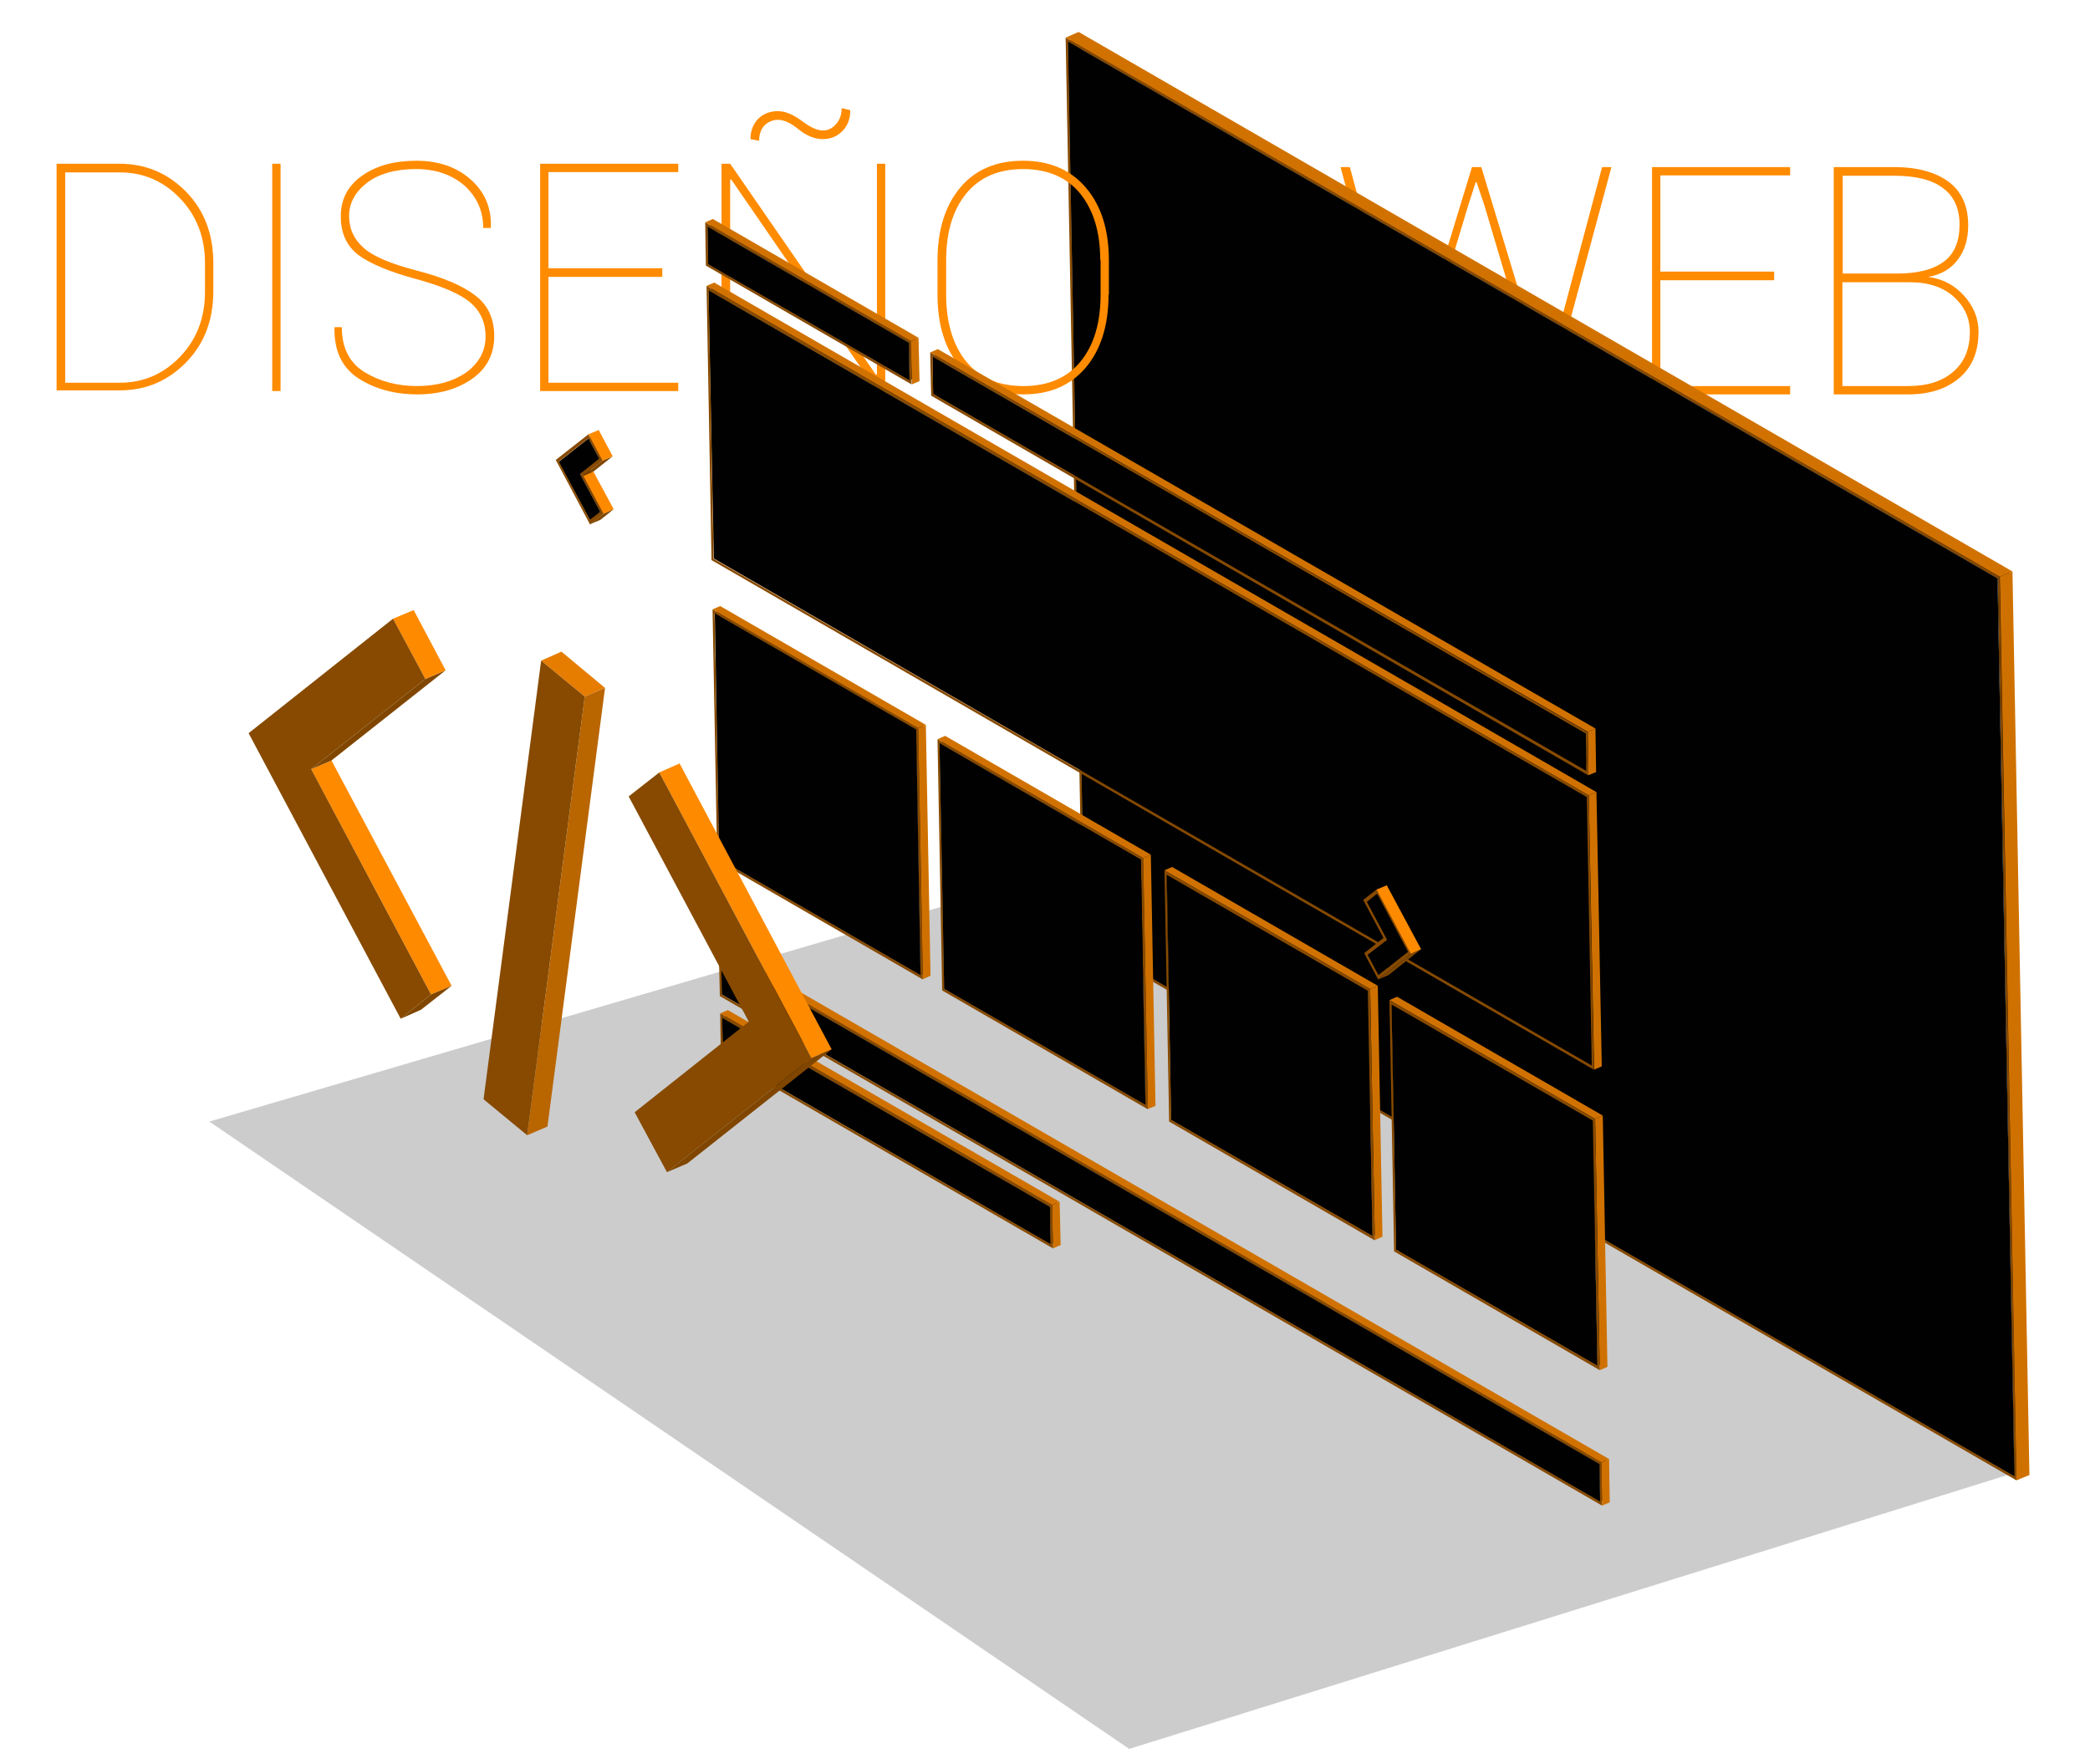 <?xml version="1.0" encoding="utf-8"?>
<!-- Generator: Adobe Illustrator 18.0.0, SVG Export Plug-In . SVG Version: 6.00 Build 0)  -->
<!DOCTYPE svg PUBLIC "-//W3C//DTD SVG 1.1//EN" "http://www.w3.org/Graphics/SVG/1.1/DTD/svg11.dtd">
<svg version="1.1" id="Capa_1" xmlns="http://www.w3.org/2000/svg" xmlns:xlink="http://www.w3.org/1999/xlink" x="0px" y="0px"
	 viewBox="0 0 628 530" enable-background="new 0 0 628 530" xml:space="preserve">
<g>
	<polygon opacity="0.2" points="608,441.7 339.3,525.5 62.9,337 333.1,257.7 	"/>
	<g>
		<path fill="#FF8B00" d="M533.1,84.2h-34.2v31.8h39v2.5h-41.5V50.2h41.5v2.5h-39v28.9h34.2V84.2z M551,118.5V50.2h18
			c7.1,0,12.5,1.5,16.5,4.4c3.9,2.9,5.9,7.3,5.9,13.1c0,4.1-1,7.5-3.1,10.3c-2.1,2.8-5,4.5-8.9,5.2c4.3,0.6,7.8,2.4,10.7,5.6
			c2.9,3.2,4.4,6.8,4.4,10.9c0,6-1.9,10.6-5.8,13.9c-3.9,3.3-9,4.9-15.3,4.9H551z M553.6,82.2h16.4c6.2,0,10.9-1.2,14.1-3.6
			c3.2-2.4,4.7-6.1,4.7-11.1c0-4.9-1.7-8.6-5-11c-3.3-2.5-8.2-3.7-14.7-3.7h-15.4V82.2z M553.6,84.8v31.2h19.7
			c5.8,0,10.3-1.4,13.6-4.3c3.3-2.8,5-6.8,5-11.9c0-4.2-1.6-7.7-4.8-10.6c-3.2-2.9-7.6-4.4-13.3-4.4H553.6z"/>
		<path fill="#FF8B00" d="M419.9,103l3,10.7h0.3l3-10.7l16.1-52.8h2.8l16,52.8l2.9,10.7h0.3l3-10.7l14.1-52.8h2.8l-18.4,68.3h-2.9
			l-16.9-56.9l-2.3-6.8h-0.3l-2.2,6.8l-17.1,56.9h-2.9l-18.4-68.3h2.8L419.9,103z"/>
	</g>
	<g>
		<g enable-background="new    ">
			<g>
				<polygon fill="#CF7100" points="320.9,12.5 324.7,10.9 329.8,280.7 325.9,282.3 				"/>
			</g>
			<g>
				<polygon fill="#D17200" points="325.9,282.3 329.8,280.7 609.1,441.9 605.3,443.6 				"/>
			</g>
			<g>
				<polygon fill="#020202" points="320.9,12.5 324.7,10.9 604.1,172.2 600.2,173.8 				"/>
			</g>
			<g>
				<polygon fill="#020202" points="600.2,173.8 604.1,172.2 609.1,441.9 605.3,443.6 				"/>
			</g>
			<g>
				<path fill="#874A00" d="M320.2,11.3l280.6,162l5.1,271.5l-280.6-162L320.2,11.3z M605.3,443.6l-5-269.8L320.9,12.5l5,269.8
					L605.3,443.6"/>
			</g>
			<g>
				<polygon fill="#010101" points="600.2,173.8 605.3,443.6 325.9,282.3 320.9,12.5 				"/>
			</g>
			<g>
				<polygon fill="#CF7100" points="600.9,173.3 604.7,171.7 609.8,443.2 605.9,444.8 				"/>
			</g>
			<g>
				<polygon fill="#D17200" points="320.2,11.3 324.1,9.6 604.7,171.7 600.9,173.3 				"/>
			</g>
		</g>
	</g>
	<g>
		<path fill="#FF8B00" d="M17,117.5V49.2h18.9c7.8,0,14.5,2.8,20,8.4c5.5,5.6,8.2,12.8,8.2,21.5v8.3c0,8.8-2.7,15.9-8.2,21.5
			c-5.5,5.6-12.1,8.4-20,8.4H17z M19.6,51.8V115h16.4c7.1,0,13.1-2.6,18.1-7.8c5-5.2,7.5-11.7,7.5-19.6v-8.5
			c0-7.8-2.5-14.3-7.5-19.5c-5-5.2-11-7.8-18.1-7.8H19.6z"/>
		<path fill="#FF8B00" d="M84.3,117.5h-2.5V49.2h2.5V117.5z"/>
		<path fill="#FF8B00" d="M145.9,101.1c0-4.3-1.6-7.7-4.7-10.3c-3.1-2.6-8.6-4.9-16.3-7c-7.8-2.1-13.5-4.5-17.1-7.1
			c-3.6-2.7-5.4-6.6-5.4-11.7c0-5.1,2.1-9.2,6.4-12.2c4.2-3,9.7-4.5,16.3-4.5c6.7,0,12.1,1.9,16.3,5.6c4.2,3.7,6.3,8.5,6.1,14.3
			l-0.1,0.3h-2.2c0-5.1-1.9-9.3-5.6-12.7c-3.8-3.3-8.6-5-14.6-5c-6.2,0-11.1,1.4-14.7,4.1c-3.6,2.8-5.4,6.1-5.4,10s1.5,7.1,4.5,9.7
			c3,2.6,8.4,4.8,16.2,6.8c7.6,2,13.3,4.4,17.1,7.3c3.9,2.9,5.8,7,5.8,12.3c0,5.4-2.2,9.7-6.6,12.8c-4.4,3.1-9.9,4.7-16.5,4.7
			c-6.8,0-12.7-1.6-17.7-4.8c-4.9-3.2-7.3-8.2-7.2-15.1l0.1-0.3h2.1c0,6.2,2.3,10.7,6.8,13.5c4.6,2.8,9.8,4.2,15.8,4.2
			c6,0,10.9-1.4,14.8-4.1C143.9,109.1,145.9,105.5,145.9,101.1z"/>
		<path fill="#FF8B00" d="M199,83.2h-34.2V115h39v2.5h-41.5V49.2h41.5v2.5h-39v28.9H199V83.2z"/>
		<path fill="#FF8B00" d="M266,117.5h-2.5l-43.8-63.6l-0.3,0.1v63.5h-2.6V49.2h2.6l43.8,63.4l0.3-0.1V49.2h2.5V117.5z M255.5,33.1
			c0,2.6-0.8,4.7-2.4,6.3c-1.6,1.6-3.5,2.4-5.9,2.4c-2.4,0-4.8-1-7.2-2.9c-2.4-2-4.5-2.9-6.2-2.9c-1.6,0-3,0.6-4.1,1.7
			c-1.1,1.2-1.6,2.7-1.6,4.6l-2.6-0.5c0-2.5,0.8-4.5,2.3-6.1c1.6-1.5,3.5-2.3,5.9-2.3c2.3,0,4.6,1,7.2,2.9c2.5,1.9,4.6,2.9,6.3,2.9
			c1.6,0,2.9-0.6,4-1.9c1.1-1.2,1.7-2.8,1.7-4.8L255.5,33.1z"/>
		<path fill="#FF8B00" d="M333.1,88.5c0,9.2-2.3,16.5-6.8,21.9c-4.6,5.4-10.8,8.1-18.8,8.1c-8,0-14.3-2.7-18.9-8.1
			c-4.6-5.4-6.9-12.7-6.9-21.9V78.3c0-9.2,2.3-16.5,6.8-21.9c4.5-5.4,10.8-8.1,18.9-8.1c8,0,14.3,2.7,18.9,8.1
			c4.6,5.4,6.9,12.7,6.9,21.9V88.5z M330.6,78.2c0-8.4-2-15-6-20c-4-4.9-9.8-7.4-17.2-7.4c-7.4,0-13.1,2.5-17.1,7.4
			c-4,4.9-6,11.6-6,20v10.3c0,8.4,2,15.1,6,20.1c4,4.9,9.7,7.4,17.2,7.4s13.2-2.5,17.2-7.4c4-4.9,6-11.6,6-20.1V78.2z"/>
	</g>
	<g>
		<g enable-background="new    ">
			<g>
				<polygon fill="#CF7100" points="217,305.8 219.3,304.8 219.5,316.1 217.2,317 				"/>
			</g>
			<g>
				<polygon fill="#D17200" points="217.2,317 219.5,316.1 318,372.9 315.7,373.9 				"/>
			</g>
			<g>
				<polygon fill="#020202" points="217,305.8 219.3,304.8 317.8,361.6 315.5,362.6 				"/>
			</g>
			<g>
				<polygon fill="#020202" points="315.5,362.6 317.8,361.6 318,372.9 315.7,373.9 				"/>
			</g>
			<g>
				<polygon fill="#010101" points="315.5,362.6 315.7,373.9 217.2,317 217,305.8 				"/>
			</g>
			<g>
				<polygon fill="#CF7100" points="316.1,362.1 318.4,361.1 318.7,374.1 316.4,375.1 				"/>
			</g>
			<g>
				<polygon fill="#D17200" points="216.4,304.5 218.7,303.5 318.4,361.1 316.1,362.1 				"/>
			</g>
			<g>
				<path fill="#874A00" d="M216.4,304.5l99.8,57.6l0.2,13l-99.8-57.6L216.4,304.5z M315.7,373.9l-0.2-11.3L217,305.8l0.2,11.3
					L315.7,373.9"/>
			</g>
		</g>
		<g enable-background="new    ">
			<g>
				<polygon fill="#CF7100" points="216.7,287.6 219,286.6 219.2,297.8 216.9,298.8 				"/>
			</g>
			<g>
				<polygon fill="#D17200" points="216.9,298.8 219.2,297.8 483.1,450.2 480.8,451.2 				"/>
			</g>
			<g>
				<polygon fill="#020202" points="216.7,287.6 219,286.6 482.9,438.9 480.6,439.9 				"/>
			</g>
			<g>
				<polygon fill="#020202" points="480.6,439.9 482.9,438.9 483.1,450.2 480.8,451.2 				"/>
			</g>
			<g>
				<path fill="#874A00" d="M216,286.3l265.2,153.1l0.2,13L216.3,299.3L216,286.3z M480.8,451.2l-0.2-11.3L216.7,287.6l0.2,11.3
					L480.8,451.2"/>
			</g>
			<g>
				<polygon fill="#010101" points="480.6,439.9 480.8,451.2 216.9,298.8 216.7,287.6 				"/>
			</g>
			<g>
				<polygon fill="#CF7100" points="481.2,439.4 483.5,438.4 483.7,451.4 481.4,452.4 				"/>
			</g>
			<g>
				<polygon fill="#D17200" points="216,286.3 218.3,285.3 483.5,438.4 481.2,439.4 				"/>
			</g>
		</g>
		<g enable-background="new    ">
			<g>
				<polygon fill="#CF7100" points="282.3,223.3 284.6,222.3 286,296.1 283.7,297.1 				"/>
			</g>
			<g>
				<polygon fill="#D17200" points="283.7,297.1 286,296.1 346.5,331 344.2,332 				"/>
			</g>
			<g>
				<polygon fill="#020202" points="282.3,223.3 284.6,222.3 345.1,257.3 342.8,258.3 				"/>
			</g>
			<g>
				<polygon fill="#020202" points="342.8,258.3 345.1,257.3 346.5,331 344.2,332 				"/>
			</g>
			<g>
				<path fill="#874A00" d="M281.7,222.1l61.8,35.7l1.4,75.5l-61.8-35.7L281.7,222.1z M344.2,332l-1.4-73.7l-60.5-34.9l1.4,73.7
					L344.2,332"/>
			</g>
			<g>
				<polygon fill="#010101" points="342.8,258.3 344.2,332 283.7,297.1 282.3,223.3 				"/>
			</g>
			<g>
				<polygon fill="#CF7100" points="343.5,257.8 345.8,256.8 347.2,332.3 344.9,333.2 				"/>
			</g>
			<g>
				<polygon fill="#D17200" points="281.7,222.1 284,221.1 345.8,256.8 343.5,257.8 				"/>
			</g>
		</g>
		<g enable-background="new    ">
			<g>
				<polygon fill="#CF7100" points="214.8,184.3 217.1,183.3 218.4,257.1 216.1,258.1 				"/>
			</g>
			<g>
				<polygon fill="#D17200" points="216.1,258.1 218.4,257.1 278.9,292 276.6,293 				"/>
			</g>
			<g>
				<polygon fill="#020202" points="214.8,184.3 217.1,183.3 277.6,218.3 275.3,219.2 				"/>
			</g>
			<g>
				<polygon fill="#020202" points="275.3,219.2 277.6,218.3 278.9,292 276.6,293 				"/>
			</g>
			<g>
				<path fill="#874A00" d="M214.1,183.1l61.8,35.7l1.4,75.5l-61.8-35.7L214.1,183.1z M276.6,293l-1.4-73.7l-60.5-34.9l1.4,73.7
					L276.6,293"/>
			</g>
			<g>
				<polygon fill="#010101" points="275.3,219.2 276.6,293 216.1,258.1 214.8,184.3 				"/>
			</g>
			<g>
				<polygon fill="#CF7100" points="275.9,218.8 278.2,217.8 279.6,293.2 277.3,294.2 				"/>
			</g>
			<g>
				<polygon fill="#D17200" points="214.1,183.1 216.4,182.1 278.2,217.8 275.9,218.8 				"/>
			</g>
		</g>
		<g enable-background="new    ">
			<g>
				<polygon fill="#CF7100" points="350.6,262.7 352.9,261.7 354.2,335.5 351.9,336.5 				"/>
			</g>
			<g>
				<polygon fill="#D17200" points="351.9,336.5 354.2,335.5 414.7,370.4 412.4,371.4 				"/>
			</g>
			<g>
				<polygon fill="#020202" points="350.6,262.7 352.9,261.7 413.4,296.7 411.1,297.7 				"/>
			</g>
			<g>
				<polygon fill="#020202" points="411.1,297.7 413.4,296.7 414.7,370.4 412.4,371.4 				"/>
			</g>
			<g>
				<polygon fill="#010101" points="411.1,297.7 412.4,371.4 351.9,336.5 350.6,262.7 				"/>
			</g>
			<g>
				<polygon fill="#CF7100" points="411.7,297.2 414,296.2 415.4,371.6 413.1,372.6 				"/>
			</g>
			<g>
				<polygon fill="#D17200" points="349.9,261.5 352.2,260.5 414,296.2 411.7,297.2 				"/>
			</g>
			<g>
				<path fill="#874A00" d="M349.9,261.5l61.8,35.7l1.4,75.5L351.3,337L349.9,261.5z M412.4,371.4l-1.4-73.7l-60.5-34.9l1.4,73.7
					L412.4,371.4"/>
			</g>
		</g>
		<g enable-background="new    ">
			<g>
				<polygon fill="#CF7100" points="418.1,301.7 420.4,300.7 421.8,374.5 419.5,375.5 				"/>
			</g>
			<g>
				<polygon fill="#D17200" points="419.5,375.5 421.8,374.5 482.3,409.4 480,410.4 				"/>
			</g>
			<g>
				<polygon fill="#020202" points="418.1,301.7 420.4,300.7 480.9,335.7 478.6,336.7 				"/>
			</g>
			<g>
				<polygon fill="#020202" points="478.6,336.7 480.9,335.7 482.3,409.4 480,410.4 				"/>
			</g>
			<g>
				<polygon fill="#010101" points="478.6,336.7 480,410.4 419.5,375.5 418.1,301.7 				"/>
			</g>
			<g>
				<polygon fill="#CF7100" points="479.3,336.2 481.6,335.2 483,410.7 480.7,411.7 				"/>
			</g>
			<g>
				<polygon fill="#D17200" points="417.5,300.5 419.8,299.5 481.6,335.2 479.3,336.2 				"/>
			</g>
			<g>
				<path fill="#874A00" d="M417.5,300.5l61.8,35.7l1.4,75.5L418.9,376L417.5,300.5z M480,410.4l-1.4-73.7l-60.5-34.9l1.4,73.7
					L480,410.4"/>
			</g>
		</g>
		<g enable-background="new    ">
			<g>
				<polygon fill="#CF7100" points="212.9,87.2 215.2,86.2 216.7,166.8 214.5,167.8 				"/>
			</g>
			<g>
				<polygon fill="#D17200" points="214.5,167.8 216.7,166.8 480.6,319.2 478.3,320.2 				"/>
			</g>
			<g>
				<polygon fill="#020202" points="212.9,87.2 215.2,86.2 479.1,238.5 476.8,239.5 				"/>
			</g>
			<g>
				<polygon fill="#020202" points="476.8,239.5 479.1,238.5 480.6,319.2 478.3,320.2 				"/>
			</g>
			<g>
				<polygon fill="#010101" points="476.8,239.5 478.3,320.2 214.5,167.8 212.9,87.2 				"/>
			</g>
			<g>
				<polygon fill="#CF7100" points="477.4,239 479.7,238 481.3,320.4 479,321.4 				"/>
			</g>
			<g>
				<polygon fill="#D17200" points="212.3,85.9 214.6,84.9 479.7,238 477.4,239 				"/>
			</g>
			<g>
				<path fill="#874A00" d="M212.3,85.9L477.4,239l1.5,82.4L213.8,168.3L212.3,85.9z M478.3,320.2l-1.5-80.7L212.9,87.2l1.5,80.7
					L478.3,320.2"/>
			</g>
		</g>
		<g enable-background="new    ">
			<g>
				<polygon fill="#CF7100" points="280.2,107.1 282.5,106.1 282.7,117.4 280.4,118.4 				"/>
			</g>
			<g>
				<polygon fill="#D17200" points="280.4,118.4 282.7,117.4 479,230.7 476.7,231.7 				"/>
			</g>
			<g>
				<polygon fill="#020202" points="280.2,107.1 282.5,106.1 478.8,219.4 476.5,220.4 				"/>
			</g>
			<g>
				<polygon fill="#020202" points="476.5,220.4 478.8,219.4 479,230.7 476.7,231.7 				"/>
			</g>
			<g>
				<polygon fill="#010101" points="476.5,220.4 476.7,231.7 280.4,118.4 280.2,107.1 				"/>
			</g>
			<g>
				<polygon fill="#CF7100" points="477.1,219.9 479.4,218.9 479.6,232 477.3,232.9 				"/>
			</g>
			<g>
				<polygon fill="#D17200" points="279.5,105.9 281.8,104.9 479.4,218.9 477.1,219.9 				"/>
			</g>
			<g>
				<path fill="#874A00" d="M279.5,105.9l197.6,114.1l0.2,13L279.8,118.9L279.5,105.9z M476.7,231.7l-0.2-11.3L280.2,107.1l0.2,11.3
					L476.7,231.7"/>
			</g>
		</g>
		<g enable-background="new    ">
			<g>
				<polygon fill="#CF7100" points="212.6,68.1 214.9,67.1 215.1,78.4 212.8,79.4 				"/>
			</g>
			<g>
				<polygon fill="#D17200" points="212.8,79.4 215.1,78.4 275.6,113.3 273.3,114.3 				"/>
			</g>
			<g>
				<polygon fill="#020202" points="212.6,68.1 214.9,67.1 275.4,102 273.1,103 				"/>
			</g>
			<g>
				<polygon fill="#020202" points="273.1,103 275.4,102 275.6,113.3 273.3,114.3 				"/>
			</g>
			<g>
				<path fill="#874A00" d="M211.9,66.8l61.8,35.7l0.2,13l-61.8-35.7L211.9,66.8z M273.3,114.3l-0.2-11.3l-60.5-34.9l0.2,11.3
					L273.3,114.3"/>
			</g>
			<g>
				<polygon fill="#010101" points="273.1,103 273.3,114.3 212.8,79.4 212.6,68.1 				"/>
			</g>
			<g>
				<polygon fill="#CF7100" points="273.7,102.5 276,101.5 276.3,114.5 274,115.5 				"/>
			</g>
			<g>
				<polygon fill="#D17200" points="211.9,66.8 214.2,65.8 276,101.5 273.7,102.5 				"/>
			</g>
		</g>
	</g>
	<g>
		<g enable-background="new    ">
			<g>
				<polygon fill="#FE8A00" points="167.9,138.8 171,137.5 180.3,155 177.3,156.3 				"/>
			</g>
			<g>
				<polygon fill="#010101" points="180.4,153.8 183.4,152.5 180.3,155 177.3,156.3 				"/>
			</g>
			<g>
				<polygon fill="#020202" points="174.3,142.5 177.4,141.1 183.4,152.5 180.4,153.8 				"/>
			</g>
			<g>
				<polygon fill="#FE8A00" points="175.2,143 178.3,141.7 184.4,153 181.3,154.4 				"/>
			</g>
			<g>
				<polygon fill="#804600" points="181.3,154.4 184.4,153 180.4,156.2 177.3,157.5 				"/>
			</g>
			<g>
				<polygon fill="#804600" points="176.8,131.8 179.9,130.4 171,137.5 167.9,138.8 				"/>
			</g>
			<g>
				<polygon fill="#010101" points="176.8,131.8 180.1,137.9 174.3,142.5 180.4,153.8 177.3,156.3 167.9,138.8 				"/>
			</g>
			<g>
				<polygon fill="#020202" points="176.8,131.8 179.9,130.4 183.1,136.6 180.1,137.9 				"/>
			</g>
			<g>
				<polygon fill="#010101" points="180.1,137.9 183.1,136.6 177.4,141.1 174.3,142.5 				"/>
			</g>
			<g>
				<path fill="#874A00" d="M181,138.4l-5.8,4.6l6.1,11.4l-4,3.2L167,138.2l9.8-7.7L181,138.4z M180.4,153.8l-6.1-11.4l5.8-4.6
					l-3.3-6.1l-8.9,7l9.3,17.5L180.4,153.8"/>
			</g>
			<g>
				<polygon fill="#804600" points="181,138.4 184.1,137.1 178.3,141.7 175.2,143 				"/>
			</g>
			<g>
				<polygon fill="#FE8A00" points="176.8,130.5 179.9,129.2 184.1,137.1 181,138.4 				"/>
			</g>
		</g>
		<g enable-background="new    ">
			<g>
				<polygon fill="#FE8A00" points="410.9,286.9 413.9,285.6 417.2,291.7 414.1,293.1 				"/>
			</g>
			<g>
				<polygon fill="#FE8A00" points="410.6,271 413.6,269.6 419.7,281 416.6,282.4 				"/>
			</g>
			<g>
				<polygon fill="#804600" points="416.6,282.4 419.7,281 413.9,285.6 410.9,286.9 				"/>
			</g>
			<g>
				<polygon fill="#804600" points="413.7,268.5 416.7,267.2 413.6,269.6 410.6,271 				"/>
			</g>
			<g>
				<polygon fill="#010101" points="413.7,268.5 423,286 414.1,293.1 410.9,286.9 416.6,282.4 410.6,271 				"/>
			</g>
			<g>
				<polygon fill="#010101" points="423,286 426.1,284.7 417.2,291.7 414.1,293.1 				"/>
			</g>
			<g>
				<polygon fill="#020202" points="413.7,268.5 416.7,267.2 426.1,284.7 423,286 				"/>
			</g>
			<g>
				<path fill="#874A00" d="M413.6,267.3l10.3,19.3l-9.8,7.7l-4.2-7.9l5.8-4.6l-6.1-11.4L413.6,267.3z M410.9,286.9l3.3,6.1l8.9-7
					l-9.3-17.5l-3.1,2.5l6.1,11.4L410.9,286.9"/>
			</g>
			<g>
				<polygon fill="#804600" points="423.9,286.6 427,285.2 417.2,293 414.1,294.3 				"/>
			</g>
			<g>
				<polygon fill="#FE8A00" points="413.6,267.3 416.7,266 427,285.2 423.9,286.6 				"/>
			</g>
		</g>
	</g>
	<g>
		<g enable-background="new    ">
			<g>
				<polygon fill="#FE8A00" points="198.1,232.1 204.2,229.4 249.9,315.3 243.8,317.9 				"/>
			</g>
			<g>
				<polygon fill="#804600" points="243.8,317.9 249.9,315.3 206.5,349.6 200.4,352.2 				"/>
			</g>
			<g>
				<polygon fill="#874A00" points="198.1,232.1 243.8,317.9 200.4,352.2 190.7,334.2 225,307 188.9,239.3 				"/>
			</g>
		</g>
		<g enable-background="new    ">
			<g>
				<polygon fill="#FE8A00" points="93.5,231.1 99.6,228.5 135.7,296.2 129.5,298.8 				"/>
			</g>
			<g>
				<polygon fill="#804600" points="129.5,298.8 135.7,296.2 126.5,303.4 120.4,306.1 				"/>
			</g>
			<g>
				<polygon fill="#804600" points="127.8,204 133.9,201.4 99.6,228.5 93.5,231.1 				"/>
			</g>
			<g>
				<polygon fill="#FE8A00" points="118.1,185.9 124.3,183.3 133.9,201.4 127.8,204 				"/>
			</g>
			<g>
				<polygon fill="#874A00" points="118.1,185.9 127.8,204 93.5,231.1 129.5,298.8 120.4,306.1 74.7,220.3 				"/>
			</g>
		</g>
		<g enable-background="new    ">
			<g>
				<polygon fill="#E67D00" points="162.6,198.5 168.7,195.8 181.8,206.7 175.7,209.3 				"/>
			</g>
			<g>
				<polygon fill="#B96500" points="175.7,209.3 181.8,206.7 164.5,338.5 158.4,341.1 				"/>
			</g>
			<g>
				<polygon fill="#874A00" points="162.6,198.5 175.7,209.3 158.4,341.1 145.3,330.3 				"/>
			</g>
		</g>
	</g>
</g>
</svg>
